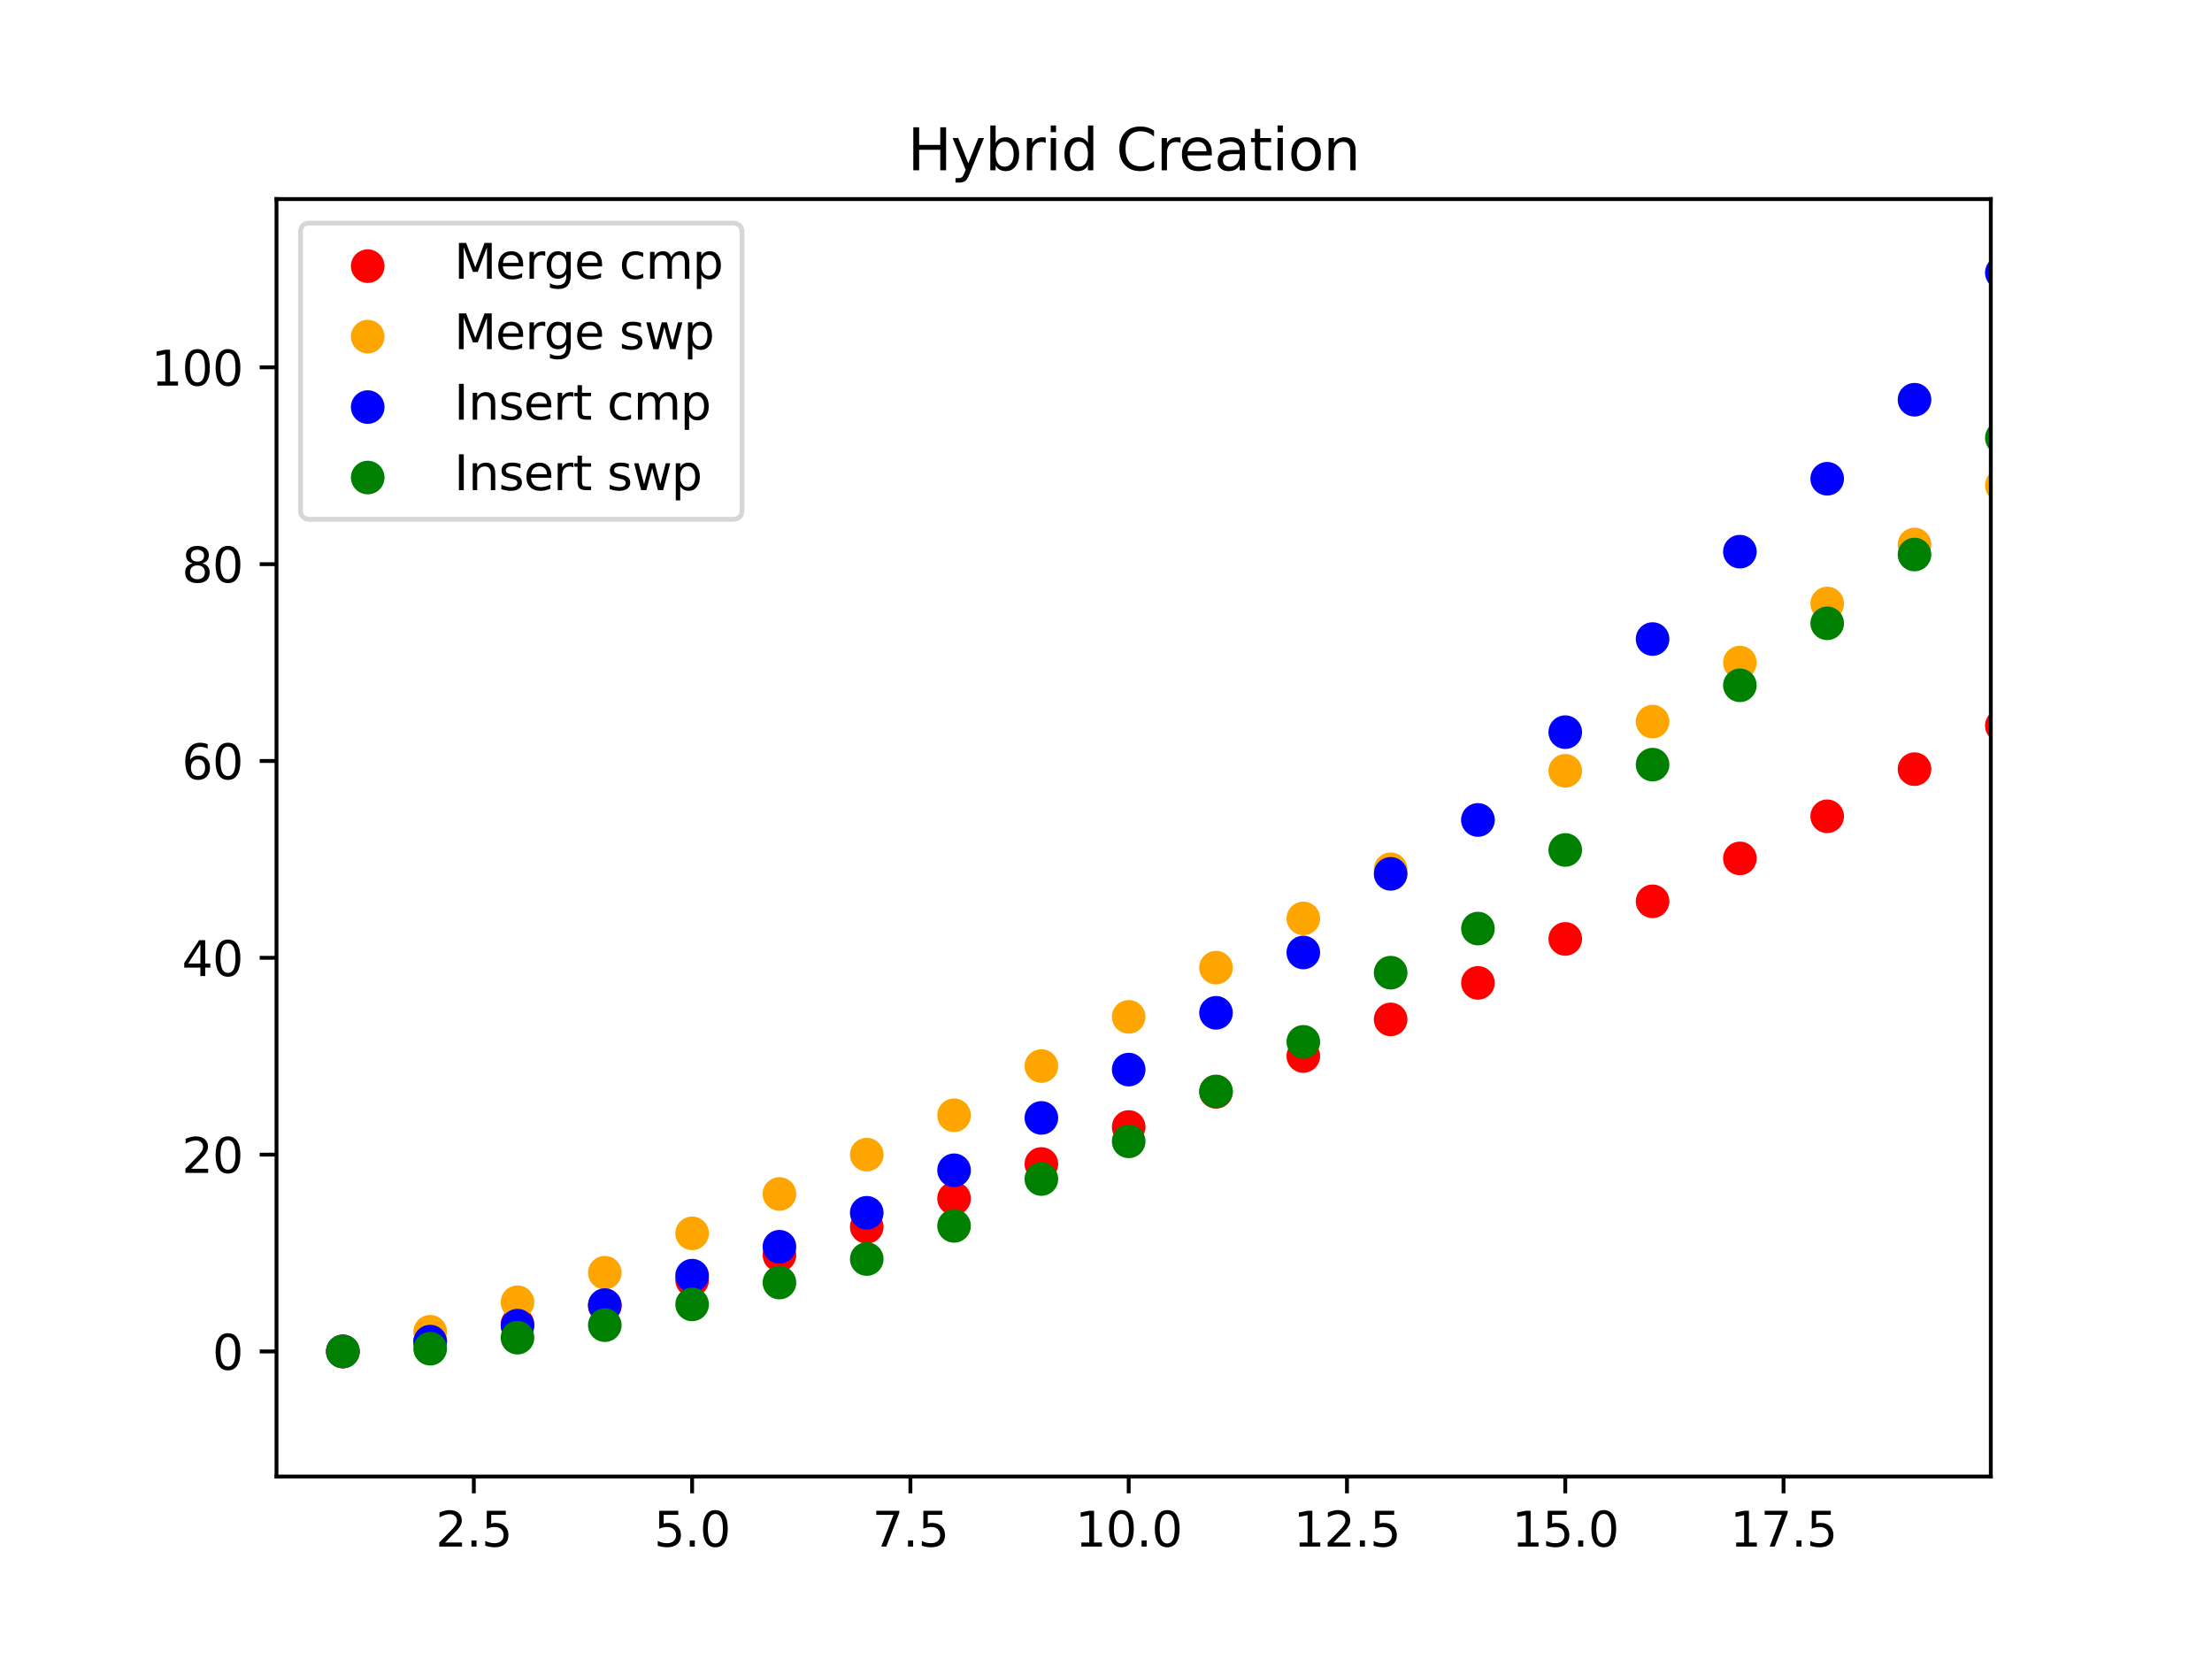 <?xml version="1.0" encoding="utf-8" standalone="no"?>
<!DOCTYPE svg PUBLIC "-//W3C//DTD SVG 1.1//EN"
  "http://www.w3.org/Graphics/SVG/1.1/DTD/svg11.dtd">
<svg xmlns:xlink="http://www.w3.org/1999/xlink" width="460.8pt" height="345.6pt" viewBox="0 0 460.8 345.6" xmlns="http://www.w3.org/2000/svg" version="1.1">
 <defs>
  <style type="text/css">*{stroke-linejoin: round; stroke-linecap: butt}</style>
 </defs>
 <g id="figure_1">
  <g id="patch_1">
   <path d="M 0 345.6 
L 460.8 345.6 
L 460.8 0 
L 0 0 
z
" style="fill: #ffffff"/>
  </g>
  <g id="axes_1">
   <g id="patch_2">
    <path d="M 57.6 307.584 
L 414.72 307.584 
L 414.72 41.472 
L 57.6 41.472 
z
" style="fill: #ffffff"/>
   </g>
   <g id="PathCollection_1">
    <defs>
     <path id="m300dd1502d" d="M 0 3 
C 0.796 3 1.559 2.684 2.121 2.121 
C 2.684 1.559 3 0.796 3 0 
C 3 -0.796 2.684 -1.559 2.121 -2.121 
C 1.559 -2.684 0.796 -3 0 -3 
C -0.796 -3 -1.559 -2.684 -2.121 -2.121 
C -2.684 -1.559 -3 -0.796 -3 0 
C -3 0.796 -2.684 1.559 -2.121 2.121 
C -1.559 2.684 -0.796 3 0 3 
z
" style="stroke: #ff0000"/>
    </defs>
    <g clip-path="url(#pd95b891fa0)">
     <use xlink:href="#m300dd1502d" x="71.424" y="281.531" style="fill: #ff0000; stroke: #ff0000"/>
     <use xlink:href="#m300dd1502d" x="89.614" y="279.481" style="fill: #ff0000; stroke: #ff0000"/>
     <use xlink:href="#m300dd1502d" x="107.803" y="275.832" style="fill: #ff0000; stroke: #ff0000"/>
     <use xlink:href="#m300dd1502d" x="125.992" y="271.998" style="fill: #ff0000; stroke: #ff0000"/>
     <use xlink:href="#m300dd1502d" x="144.181" y="266.688" style="fill: #ff0000; stroke: #ff0000"/>
     <use xlink:href="#m300dd1502d" x="162.37" y="261.461" style="fill: #ff0000; stroke: #ff0000"/>
     <use xlink:href="#m300dd1502d" x="180.559" y="255.577" style="fill: #ff0000; stroke: #ff0000"/>
     <use xlink:href="#m300dd1502d" x="198.748" y="249.673" style="fill: #ff0000; stroke: #ff0000"/>
     <use xlink:href="#m300dd1502d" x="216.937" y="242.477" style="fill: #ff0000; stroke: #ff0000"/>
     <use xlink:href="#m300dd1502d" x="235.126" y="234.769" style="fill: #ff0000; stroke: #ff0000"/>
     <use xlink:href="#m300dd1502d" x="253.316" y="227.45" style="fill: #ff0000; stroke: #ff0000"/>
     <use xlink:href="#m300dd1502d" x="271.505" y="219.988" style="fill: #ff0000; stroke: #ff0000"/>
     <use xlink:href="#m300dd1502d" x="289.694" y="212.362" style="fill: #ff0000; stroke: #ff0000"/>
     <use xlink:href="#m300dd1502d" x="307.883" y="204.756" style="fill: #ff0000; stroke: #ff0000"/>
     <use xlink:href="#m300dd1502d" x="326.072" y="195.592" style="fill: #ff0000; stroke: #ff0000"/>
     <use xlink:href="#m300dd1502d" x="344.261" y="187.761" style="fill: #ff0000; stroke: #ff0000"/>
     <use xlink:href="#m300dd1502d" x="362.45" y="178.822" style="fill: #ff0000; stroke: #ff0000"/>
     <use xlink:href="#m300dd1502d" x="380.639" y="170.048" style="fill: #ff0000; stroke: #ff0000"/>
     <use xlink:href="#m300dd1502d" x="398.829" y="160.228" style="fill: #ff0000; stroke: #ff0000"/>
     <use xlink:href="#m300dd1502d" x="417.018" y="151.167" style="fill: #ff0000; stroke: #ff0000"/>
     <use xlink:href="#m300dd1502d" x="435.207" y="141.06" style="fill: #ff0000; stroke: #ff0000"/>
     <use xlink:href="#m300dd1502d" x="453.396" y="131.589" style="fill: #ff0000; stroke: #ff0000"/>
     <use xlink:href="#m300dd1502d" x="471.585" y="123.102" style="fill: #ff0000; stroke: #ff0000"/>
     <use xlink:href="#m300dd1502d" x="489.774" y="113.097" style="fill: #ff0000; stroke: #ff0000"/>
     <use xlink:href="#m300dd1502d" x="507.963" y="104.18" style="fill: #ff0000; stroke: #ff0000"/>
     <use xlink:href="#m300dd1502d" x="526.152" y="92.822" style="fill: #ff0000; stroke: #ff0000"/>
     <use xlink:href="#m300dd1502d" x="544.341" y="83.617" style="fill: #ff0000; stroke: #ff0000"/>
     <use xlink:href="#m300dd1502d" x="562.531" y="74.064" style="fill: #ff0000; stroke: #ff0000"/>
     <use xlink:href="#m300dd1502d" x="580.72" y="63.178" style="fill: #ff0000; stroke: #ff0000"/>
     <use xlink:href="#m300dd1502d" x="598.909" y="52.784" style="fill: #ff0000; stroke: #ff0000"/>
     <use xlink:href="#m300dd1502d" x="617.098" y="42.78" style="fill: #ff0000; stroke: #ff0000"/>
     <use xlink:href="#m300dd1502d" x="635.287" y="32.796" style="fill: #ff0000; stroke: #ff0000"/>
     <use xlink:href="#m300dd1502d" x="653.476" y="21.746" style="fill: #ff0000; stroke: #ff0000"/>
     <use xlink:href="#m300dd1502d" x="671.665" y="9.897" style="fill: #ff0000; stroke: #ff0000"/>
     <use xlink:href="#m300dd1502d" x="689.854" y="-0.907" style="fill: #ff0000; stroke: #ff0000"/>
     <use xlink:href="#m300dd1502d" x="690.008" y="-1" style="fill: #ff0000; stroke: #ff0000"/>
    </g>
   </g>
   <g id="PathCollection_2">
    <defs>
     <path id="m73bbf05602" d="M 0 3 
C 0.796 3 1.559 2.684 2.121 2.121 
C 2.684 1.559 3 0.796 3 0 
C 3 -0.796 2.684 -1.559 2.121 -2.121 
C 1.559 -2.684 0.796 -3 0 -3 
C -0.796 -3 -1.559 -2.684 -2.121 -2.121 
C -2.684 -1.559 -3 -0.796 -3 0 
C -3 0.796 -2.684 1.559 -2.121 2.121 
C -1.559 2.684 -0.796 3 0 3 
z
" style="stroke: #ffa500"/>
    </defs>
    <g clip-path="url(#pd95b891fa0)">
     <use xlink:href="#m73bbf05602" x="71.424" y="281.531" style="fill: #ffa500; stroke: #ffa500"/>
     <use xlink:href="#m73bbf05602" x="89.614" y="277.431" style="fill: #ffa500; stroke: #ffa500"/>
     <use xlink:href="#m73bbf05602" x="107.803" y="271.28" style="fill: #ffa500; stroke: #ffa500"/>
     <use xlink:href="#m73bbf05602" x="125.992" y="265.13" style="fill: #ffa500; stroke: #ffa500"/>
     <use xlink:href="#m73bbf05602" x="144.181" y="256.93" style="fill: #ffa500; stroke: #ffa500"/>
     <use xlink:href="#m73bbf05602" x="162.37" y="248.73" style="fill: #ffa500; stroke: #ffa500"/>
     <use xlink:href="#m73bbf05602" x="180.559" y="240.529" style="fill: #ffa500; stroke: #ffa500"/>
     <use xlink:href="#m73bbf05602" x="198.748" y="232.329" style="fill: #ffa500; stroke: #ffa500"/>
     <use xlink:href="#m73bbf05602" x="216.937" y="222.079" style="fill: #ffa500; stroke: #ffa500"/>
     <use xlink:href="#m73bbf05602" x="235.126" y="211.829" style="fill: #ffa500; stroke: #ffa500"/>
     <use xlink:href="#m73bbf05602" x="253.316" y="201.578" style="fill: #ffa500; stroke: #ffa500"/>
     <use xlink:href="#m73bbf05602" x="271.505" y="191.328" style="fill: #ffa500; stroke: #ffa500"/>
     <use xlink:href="#m73bbf05602" x="289.694" y="181.078" style="fill: #ffa500; stroke: #ffa500"/>
     <use xlink:href="#m73bbf05602" x="307.883" y="170.827" style="fill: #ffa500; stroke: #ffa500"/>
     <use xlink:href="#m73bbf05602" x="326.072" y="160.577" style="fill: #ffa500; stroke: #ffa500"/>
     <use xlink:href="#m73bbf05602" x="344.261" y="150.327" style="fill: #ffa500; stroke: #ffa500"/>
     <use xlink:href="#m73bbf05602" x="362.45" y="138.026" style="fill: #ffa500; stroke: #ffa500"/>
     <use xlink:href="#m73bbf05602" x="380.639" y="125.726" style="fill: #ffa500; stroke: #ffa500"/>
     <use xlink:href="#m73bbf05602" x="398.829" y="113.425" style="fill: #ffa500; stroke: #ffa500"/>
     <use xlink:href="#m73bbf05602" x="417.018" y="101.125" style="fill: #ffa500; stroke: #ffa500"/>
     <use xlink:href="#m73bbf05602" x="435.207" y="88.825" style="fill: #ffa500; stroke: #ffa500"/>
     <use xlink:href="#m73bbf05602" x="453.396" y="76.524" style="fill: #ffa500; stroke: #ffa500"/>
     <use xlink:href="#m73bbf05602" x="471.585" y="64.224" style="fill: #ffa500; stroke: #ffa500"/>
     <use xlink:href="#m73bbf05602" x="489.774" y="51.923" style="fill: #ffa500; stroke: #ffa500"/>
     <use xlink:href="#m73bbf05602" x="507.963" y="39.623" style="fill: #ffa500; stroke: #ffa500"/>
     <use xlink:href="#m73bbf05602" x="526.152" y="27.323" style="fill: #ffa500; stroke: #ffa500"/>
     <use xlink:href="#m73bbf05602" x="544.341" y="15.022" style="fill: #ffa500; stroke: #ffa500"/>
     <use xlink:href="#m73bbf05602" x="562.531" y="2.722" style="fill: #ffa500; stroke: #ffa500"/>
     <use xlink:href="#m73bbf05602" x="568.034" y="-1" style="fill: #ffa500; stroke: #ffa500"/>
    </g>
   </g>
   <g id="PathCollection_3">
    <defs>
     <path id="md347b280d3" d="M 0 3 
C 0.796 3 1.559 2.684 2.121 2.121 
C 2.684 1.559 3 0.796 3 0 
C 3 -0.796 2.684 -1.559 2.121 -2.121 
C 1.559 -2.684 0.796 -3 0 -3 
C -0.796 -3 -1.559 -2.684 -2.121 -2.121 
C -2.684 -1.559 -3 -0.796 -3 0 
C -3 0.796 -2.684 1.559 -2.121 2.121 
C -1.559 2.684 -0.796 3 0 3 
z
" style="stroke: #0000ff"/>
    </defs>
    <g clip-path="url(#pd95b891fa0)">
     <use xlink:href="#md347b280d3" x="71.424" y="281.531" style="fill: #0000ff; stroke: #0000ff"/>
     <use xlink:href="#md347b280d3" x="89.614" y="279.481" style="fill: #0000ff; stroke: #0000ff"/>
     <use xlink:href="#md347b280d3" x="107.803" y="276.16" style="fill: #0000ff; stroke: #0000ff"/>
     <use xlink:href="#md347b280d3" x="125.992" y="271.875" style="fill: #0000ff; stroke: #0000ff"/>
     <use xlink:href="#md347b280d3" x="144.181" y="265.745" style="fill: #0000ff; stroke: #0000ff"/>
     <use xlink:href="#md347b280d3" x="162.37" y="259.718" style="fill: #0000ff; stroke: #0000ff"/>
     <use xlink:href="#md347b280d3" x="180.559" y="252.645" style="fill: #0000ff; stroke: #0000ff"/>
     <use xlink:href="#md347b280d3" x="198.748" y="243.789" style="fill: #0000ff; stroke: #0000ff"/>
     <use xlink:href="#md347b280d3" x="216.937" y="232.883" style="fill: #0000ff; stroke: #0000ff"/>
     <use xlink:href="#md347b280d3" x="235.126" y="222.817" style="fill: #0000ff; stroke: #0000ff"/>
     <use xlink:href="#md347b280d3" x="253.316" y="210.988" style="fill: #0000ff; stroke: #0000ff"/>
     <use xlink:href="#md347b280d3" x="271.505" y="198.421" style="fill: #0000ff; stroke: #0000ff"/>
     <use xlink:href="#md347b280d3" x="289.694" y="182.041" style="fill: #0000ff; stroke: #0000ff"/>
     <use xlink:href="#md347b280d3" x="307.883" y="170.807" style="fill: #0000ff; stroke: #0000ff"/>
     <use xlink:href="#md347b280d3" x="326.072" y="152.52" style="fill: #0000ff; stroke: #0000ff"/>
     <use xlink:href="#md347b280d3" x="344.261" y="133.126" style="fill: #0000ff; stroke: #0000ff"/>
     <use xlink:href="#md347b280d3" x="362.45" y="114.922" style="fill: #0000ff; stroke: #0000ff"/>
     <use xlink:href="#md347b280d3" x="380.639" y="99.731" style="fill: #0000ff; stroke: #0000ff"/>
     <use xlink:href="#md347b280d3" x="398.829" y="83.269" style="fill: #0000ff; stroke: #0000ff"/>
     <use xlink:href="#md347b280d3" x="417.018" y="56.803" style="fill: #0000ff; stroke: #0000ff"/>
     <use xlink:href="#md347b280d3" x="435.207" y="37.286" style="fill: #0000ff; stroke: #0000ff"/>
     <use xlink:href="#md347b280d3" x="453.396" y="19.122" style="fill: #0000ff; stroke: #0000ff"/>
     <use xlink:href="#md347b280d3" x="465.582" y="-1" style="fill: #0000ff; stroke: #0000ff"/>
    </g>
   </g>
   <g id="PathCollection_4">
    <defs>
     <path id="m804fd5f596" d="M 0 3 
C 0.796 3 1.559 2.684 2.121 2.121 
C 2.684 1.559 3 0.796 3 0 
C 3 -0.796 2.684 -1.559 2.121 -2.121 
C 1.559 -2.684 0.796 -3 0 -3 
C -0.796 -3 -1.559 -2.684 -2.121 -2.121 
C -2.684 -1.559 -3 -0.796 -3 0 
C -3 0.796 -2.684 1.559 -2.121 2.121 
C -1.559 2.684 -0.796 3 0 3 
z
" style="stroke: #008000"/>
    </defs>
    <g clip-path="url(#pd95b891fa0)">
     <use xlink:href="#m804fd5f596" x="71.424" y="281.531" style="fill: #008000; stroke: #008000"/>
     <use xlink:href="#m804fd5f596" x="89.614" y="280.957" style="fill: #008000; stroke: #008000"/>
     <use xlink:href="#m804fd5f596" x="107.803" y="278.661" style="fill: #008000; stroke: #008000"/>
     <use xlink:href="#m804fd5f596" x="125.992" y="276.057" style="fill: #008000; stroke: #008000"/>
     <use xlink:href="#m804fd5f596" x="144.181" y="271.731" style="fill: #008000; stroke: #008000"/>
     <use xlink:href="#m804fd5f596" x="162.37" y="267.18" style="fill: #008000; stroke: #008000"/>
     <use xlink:href="#m804fd5f596" x="180.559" y="262.281" style="fill: #008000; stroke: #008000"/>
     <use xlink:href="#m804fd5f596" x="198.748" y="255.372" style="fill: #008000; stroke: #008000"/>
     <use xlink:href="#m804fd5f596" x="216.937" y="245.614" style="fill: #008000; stroke: #008000"/>
     <use xlink:href="#m804fd5f596" x="235.126" y="237.762" style="fill: #008000; stroke: #008000"/>
     <use xlink:href="#m804fd5f596" x="253.316" y="227.368" style="fill: #008000; stroke: #008000"/>
     <use xlink:href="#m804fd5f596" x="271.505" y="217.036" style="fill: #008000; stroke: #008000"/>
     <use xlink:href="#m804fd5f596" x="289.694" y="202.624" style="fill: #008000; stroke: #008000"/>
     <use xlink:href="#m804fd5f596" x="307.883" y="193.439" style="fill: #008000; stroke: #008000"/>
     <use xlink:href="#m804fd5f596" x="326.072" y="177.059" style="fill: #008000; stroke: #008000"/>
     <use xlink:href="#m804fd5f596" x="344.261" y="159.285" style="fill: #008000; stroke: #008000"/>
     <use xlink:href="#m804fd5f596" x="362.45" y="142.762" style="fill: #008000; stroke: #008000"/>
     <use xlink:href="#m804fd5f596" x="380.639" y="129.846" style="fill: #008000; stroke: #008000"/>
     <use xlink:href="#m804fd5f596" x="398.829" y="115.516" style="fill: #008000; stroke: #008000"/>
     <use xlink:href="#m804fd5f596" x="417.018" y="91.203" style="fill: #008000; stroke: #008000"/>
     <use xlink:href="#m804fd5f596" x="435.207" y="73.572" style="fill: #008000; stroke: #008000"/>
     <use xlink:href="#m804fd5f596" x="453.396" y="57.233" style="fill: #008000; stroke: #008000"/>
     <use xlink:href="#m804fd5f596" x="471.585" y="28.676" style="fill: #008000; stroke: #008000"/>
     <use xlink:href="#m804fd5f596" x="489.774" y="9.712" style="fill: #008000; stroke: #008000"/>
     <use xlink:href="#m804fd5f596" x="495.752" y="-1" style="fill: #008000; stroke: #008000"/>
    </g>
   </g>
   <g id="matplotlib.axis_1">
    <g id="xtick_1">
     <g id="line2d_1">
      <defs>
       <path id="me571b6573d" d="M 0 0 
L 0 3.5 
" style="stroke: #000000; stroke-width: 0.8"/>
      </defs>
      <g>
       <use xlink:href="#me571b6573d" x="98.708" y="307.584" style="stroke: #000000; stroke-width: 0.8"/>
      </g>
     </g>
     <g id="text_1">
      <!-- 2.5 -->
      <g transform="translate(90.757 322.182) scale(0.1 -0.1)">
       <defs>
        <path id="DejaVuSans-32" d="M 1228 531 
L 3431 531 
L 3431 0 
L 469 0 
L 469 531 
Q 828 903 1448 1529 
Q 2069 2156 2228 2338 
Q 2531 2678 2651 2914 
Q 2772 3150 2772 3378 
Q 2772 3750 2511 3984 
Q 2250 4219 1831 4219 
Q 1534 4219 1204 4116 
Q 875 4013 500 3803 
L 500 4441 
Q 881 4594 1212 4672 
Q 1544 4750 1819 4750 
Q 2544 4750 2975 4387 
Q 3406 4025 3406 3419 
Q 3406 3131 3298 2873 
Q 3191 2616 2906 2266 
Q 2828 2175 2409 1742 
Q 1991 1309 1228 531 
z
" transform="scale(0.016)"/>
        <path id="DejaVuSans-2e" d="M 684 794 
L 1344 794 
L 1344 0 
L 684 0 
L 684 794 
z
" transform="scale(0.016)"/>
        <path id="DejaVuSans-35" d="M 691 4666 
L 3169 4666 
L 3169 4134 
L 1269 4134 
L 1269 2991 
Q 1406 3038 1543 3061 
Q 1681 3084 1819 3084 
Q 2600 3084 3056 2656 
Q 3513 2228 3513 1497 
Q 3513 744 3044 326 
Q 2575 -91 1722 -91 
Q 1428 -91 1123 -41 
Q 819 9 494 109 
L 494 744 
Q 775 591 1075 516 
Q 1375 441 1709 441 
Q 2250 441 2565 725 
Q 2881 1009 2881 1497 
Q 2881 1984 2565 2268 
Q 2250 2553 1709 2553 
Q 1456 2553 1204 2497 
Q 953 2441 691 2322 
L 691 4666 
z
" transform="scale(0.016)"/>
       </defs>
       <use xlink:href="#DejaVuSans-32"/>
       <use xlink:href="#DejaVuSans-2e" x="63.623"/>
       <use xlink:href="#DejaVuSans-35" x="95.41"/>
      </g>
     </g>
    </g>
    <g id="xtick_2">
     <g id="line2d_2">
      <g>
       <use xlink:href="#me571b6573d" x="144.181" y="307.584" style="stroke: #000000; stroke-width: 0.8"/>
      </g>
     </g>
     <g id="text_2">
      <!-- 5.0 -->
      <g transform="translate(136.229 322.182) scale(0.1 -0.1)">
       <defs>
        <path id="DejaVuSans-30" d="M 2034 4250 
Q 1547 4250 1301 3770 
Q 1056 3291 1056 2328 
Q 1056 1369 1301 889 
Q 1547 409 2034 409 
Q 2525 409 2770 889 
Q 3016 1369 3016 2328 
Q 3016 3291 2770 3770 
Q 2525 4250 2034 4250 
z
M 2034 4750 
Q 2819 4750 3233 4129 
Q 3647 3509 3647 2328 
Q 3647 1150 3233 529 
Q 2819 -91 2034 -91 
Q 1250 -91 836 529 
Q 422 1150 422 2328 
Q 422 3509 836 4129 
Q 1250 4750 2034 4750 
z
" transform="scale(0.016)"/>
       </defs>
       <use xlink:href="#DejaVuSans-35"/>
       <use xlink:href="#DejaVuSans-2e" x="63.623"/>
       <use xlink:href="#DejaVuSans-30" x="95.41"/>
      </g>
     </g>
    </g>
    <g id="xtick_3">
     <g id="line2d_3">
      <g>
       <use xlink:href="#me571b6573d" x="189.654" y="307.584" style="stroke: #000000; stroke-width: 0.8"/>
      </g>
     </g>
     <g id="text_3">
      <!-- 7.5 -->
      <g transform="translate(181.702 322.182) scale(0.1 -0.1)">
       <defs>
        <path id="DejaVuSans-37" d="M 525 4666 
L 3525 4666 
L 3525 4397 
L 1831 0 
L 1172 0 
L 2766 4134 
L 525 4134 
L 525 4666 
z
" transform="scale(0.016)"/>
       </defs>
       <use xlink:href="#DejaVuSans-37"/>
       <use xlink:href="#DejaVuSans-2e" x="63.623"/>
       <use xlink:href="#DejaVuSans-35" x="95.41"/>
      </g>
     </g>
    </g>
    <g id="xtick_4">
     <g id="line2d_4">
      <g>
       <use xlink:href="#me571b6573d" x="235.126" y="307.584" style="stroke: #000000; stroke-width: 0.8"/>
      </g>
     </g>
     <g id="text_4">
      <!-- 10.0 -->
      <g transform="translate(223.994 322.182) scale(0.1 -0.1)">
       <defs>
        <path id="DejaVuSans-31" d="M 794 531 
L 1825 531 
L 1825 4091 
L 703 3866 
L 703 4441 
L 1819 4666 
L 2450 4666 
L 2450 531 
L 3481 531 
L 3481 0 
L 794 0 
L 794 531 
z
" transform="scale(0.016)"/>
       </defs>
       <use xlink:href="#DejaVuSans-31"/>
       <use xlink:href="#DejaVuSans-30" x="63.623"/>
       <use xlink:href="#DejaVuSans-2e" x="127.246"/>
       <use xlink:href="#DejaVuSans-30" x="159.033"/>
      </g>
     </g>
    </g>
    <g id="xtick_5">
     <g id="line2d_5">
      <g>
       <use xlink:href="#me571b6573d" x="280.599" y="307.584" style="stroke: #000000; stroke-width: 0.8"/>
      </g>
     </g>
     <g id="text_5">
      <!-- 12.5 -->
      <g transform="translate(269.466 322.182) scale(0.1 -0.1)">
       <use xlink:href="#DejaVuSans-31"/>
       <use xlink:href="#DejaVuSans-32" x="63.623"/>
       <use xlink:href="#DejaVuSans-2e" x="127.246"/>
       <use xlink:href="#DejaVuSans-35" x="159.033"/>
      </g>
     </g>
    </g>
    <g id="xtick_6">
     <g id="line2d_6">
      <g>
       <use xlink:href="#me571b6573d" x="326.072" y="307.584" style="stroke: #000000; stroke-width: 0.8"/>
      </g>
     </g>
     <g id="text_6">
      <!-- 15.0 -->
      <g transform="translate(314.939 322.182) scale(0.1 -0.1)">
       <use xlink:href="#DejaVuSans-31"/>
       <use xlink:href="#DejaVuSans-35" x="63.623"/>
       <use xlink:href="#DejaVuSans-2e" x="127.246"/>
       <use xlink:href="#DejaVuSans-30" x="159.033"/>
      </g>
     </g>
    </g>
    <g id="xtick_7">
     <g id="line2d_7">
      <g>
       <use xlink:href="#me571b6573d" x="371.545" y="307.584" style="stroke: #000000; stroke-width: 0.8"/>
      </g>
     </g>
     <g id="text_7">
      <!-- 17.5 -->
      <g transform="translate(360.412 322.182) scale(0.1 -0.1)">
       <use xlink:href="#DejaVuSans-31"/>
       <use xlink:href="#DejaVuSans-37" x="63.623"/>
       <use xlink:href="#DejaVuSans-2e" x="127.246"/>
       <use xlink:href="#DejaVuSans-35" x="159.033"/>
      </g>
     </g>
    </g>
   </g>
   <g id="matplotlib.axis_2">
    <g id="ytick_1">
     <g id="line2d_8">
      <defs>
       <path id="mdc9b832b11" d="M 0 0 
L -3.5 0 
" style="stroke: #000000; stroke-width: 0.8"/>
      </defs>
      <g>
       <use xlink:href="#mdc9b832b11" x="57.6" y="281.531" style="stroke: #000000; stroke-width: 0.8"/>
      </g>
     </g>
     <g id="text_8">
      <!-- 0 -->
      <g transform="translate(44.237 285.33) scale(0.1 -0.1)">
       <use xlink:href="#DejaVuSans-30"/>
      </g>
     </g>
    </g>
    <g id="ytick_2">
     <g id="line2d_9">
      <g>
       <use xlink:href="#mdc9b832b11" x="57.6" y="240.529" style="stroke: #000000; stroke-width: 0.8"/>
      </g>
     </g>
     <g id="text_9">
      <!-- 20 -->
      <g transform="translate(37.875 244.329) scale(0.1 -0.1)">
       <use xlink:href="#DejaVuSans-32"/>
       <use xlink:href="#DejaVuSans-30" x="63.623"/>
      </g>
     </g>
    </g>
    <g id="ytick_3">
     <g id="line2d_10">
      <g>
       <use xlink:href="#mdc9b832b11" x="57.6" y="199.528" style="stroke: #000000; stroke-width: 0.8"/>
      </g>
     </g>
     <g id="text_10">
      <!-- 40 -->
      <g transform="translate(37.875 203.327) scale(0.1 -0.1)">
       <defs>
        <path id="DejaVuSans-34" d="M 2419 4116 
L 825 1625 
L 2419 1625 
L 2419 4116 
z
M 2253 4666 
L 3047 4666 
L 3047 1625 
L 3713 1625 
L 3713 1100 
L 3047 1100 
L 3047 0 
L 2419 0 
L 2419 1100 
L 313 1100 
L 313 1709 
L 2253 4666 
z
" transform="scale(0.016)"/>
       </defs>
       <use xlink:href="#DejaVuSans-34"/>
       <use xlink:href="#DejaVuSans-30" x="63.623"/>
      </g>
     </g>
    </g>
    <g id="ytick_4">
     <g id="line2d_11">
      <g>
       <use xlink:href="#mdc9b832b11" x="57.6" y="158.527" style="stroke: #000000; stroke-width: 0.8"/>
      </g>
     </g>
     <g id="text_11">
      <!-- 60 -->
      <g transform="translate(37.875 162.326) scale(0.1 -0.1)">
       <defs>
        <path id="DejaVuSans-36" d="M 2113 2584 
Q 1688 2584 1439 2293 
Q 1191 2003 1191 1497 
Q 1191 994 1439 701 
Q 1688 409 2113 409 
Q 2538 409 2786 701 
Q 3034 994 3034 1497 
Q 3034 2003 2786 2293 
Q 2538 2584 2113 2584 
z
M 3366 4563 
L 3366 3988 
Q 3128 4100 2886 4159 
Q 2644 4219 2406 4219 
Q 1781 4219 1451 3797 
Q 1122 3375 1075 2522 
Q 1259 2794 1537 2939 
Q 1816 3084 2150 3084 
Q 2853 3084 3261 2657 
Q 3669 2231 3669 1497 
Q 3669 778 3244 343 
Q 2819 -91 2113 -91 
Q 1303 -91 875 529 
Q 447 1150 447 2328 
Q 447 3434 972 4092 
Q 1497 4750 2381 4750 
Q 2619 4750 2861 4703 
Q 3103 4656 3366 4563 
z
" transform="scale(0.016)"/>
       </defs>
       <use xlink:href="#DejaVuSans-36"/>
       <use xlink:href="#DejaVuSans-30" x="63.623"/>
      </g>
     </g>
    </g>
    <g id="ytick_5">
     <g id="line2d_12">
      <g>
       <use xlink:href="#mdc9b832b11" x="57.6" y="117.525" style="stroke: #000000; stroke-width: 0.8"/>
      </g>
     </g>
     <g id="text_12">
      <!-- 80 -->
      <g transform="translate(37.875 121.325) scale(0.1 -0.1)">
       <defs>
        <path id="DejaVuSans-38" d="M 2034 2216 
Q 1584 2216 1326 1975 
Q 1069 1734 1069 1313 
Q 1069 891 1326 650 
Q 1584 409 2034 409 
Q 2484 409 2743 651 
Q 3003 894 3003 1313 
Q 3003 1734 2745 1975 
Q 2488 2216 2034 2216 
z
M 1403 2484 
Q 997 2584 770 2862 
Q 544 3141 544 3541 
Q 544 4100 942 4425 
Q 1341 4750 2034 4750 
Q 2731 4750 3128 4425 
Q 3525 4100 3525 3541 
Q 3525 3141 3298 2862 
Q 3072 2584 2669 2484 
Q 3125 2378 3379 2068 
Q 3634 1759 3634 1313 
Q 3634 634 3220 271 
Q 2806 -91 2034 -91 
Q 1263 -91 848 271 
Q 434 634 434 1313 
Q 434 1759 690 2068 
Q 947 2378 1403 2484 
z
M 1172 3481 
Q 1172 3119 1398 2916 
Q 1625 2713 2034 2713 
Q 2441 2713 2670 2916 
Q 2900 3119 2900 3481 
Q 2900 3844 2670 4047 
Q 2441 4250 2034 4250 
Q 1625 4250 1398 4047 
Q 1172 3844 1172 3481 
z
" transform="scale(0.016)"/>
       </defs>
       <use xlink:href="#DejaVuSans-38"/>
       <use xlink:href="#DejaVuSans-30" x="63.623"/>
      </g>
     </g>
    </g>
    <g id="ytick_6">
     <g id="line2d_13">
      <g>
       <use xlink:href="#mdc9b832b11" x="57.6" y="76.524" style="stroke: #000000; stroke-width: 0.8"/>
      </g>
     </g>
     <g id="text_13">
      <!-- 100 -->
      <g transform="translate(31.512 80.323) scale(0.1 -0.1)">
       <use xlink:href="#DejaVuSans-31"/>
       <use xlink:href="#DejaVuSans-30" x="63.623"/>
       <use xlink:href="#DejaVuSans-30" x="127.246"/>
      </g>
     </g>
    </g>
   </g>
   <g id="patch_3">
    <path d="M 57.6 307.584 
L 57.6 41.472 
" style="fill: none; stroke: #000000; stroke-width: 0.8; stroke-linejoin: miter; stroke-linecap: square"/>
   </g>
   <g id="patch_4">
    <path d="M 414.72 307.584 
L 414.72 41.472 
" style="fill: none; stroke: #000000; stroke-width: 0.8; stroke-linejoin: miter; stroke-linecap: square"/>
   </g>
   <g id="patch_5">
    <path d="M 57.6 307.584 
L 414.72 307.584 
" style="fill: none; stroke: #000000; stroke-width: 0.8; stroke-linejoin: miter; stroke-linecap: square"/>
   </g>
   <g id="patch_6">
    <path d="M 57.6 41.472 
L 414.72 41.472 
" style="fill: none; stroke: #000000; stroke-width: 0.8; stroke-linejoin: miter; stroke-linecap: square"/>
   </g>
   <g id="text_14">
    <!-- Hybrid Creation -->
    <g transform="translate(189.055 35.472) scale(0.12 -0.12)">
     <defs>
      <path id="DejaVuSans-48" d="M 628 4666 
L 1259 4666 
L 1259 2753 
L 3553 2753 
L 3553 4666 
L 4184 4666 
L 4184 0 
L 3553 0 
L 3553 2222 
L 1259 2222 
L 1259 0 
L 628 0 
L 628 4666 
z
" transform="scale(0.016)"/>
      <path id="DejaVuSans-79" d="M 2059 -325 
Q 1816 -950 1584 -1140 
Q 1353 -1331 966 -1331 
L 506 -1331 
L 506 -850 
L 844 -850 
Q 1081 -850 1212 -737 
Q 1344 -625 1503 -206 
L 1606 56 
L 191 3500 
L 800 3500 
L 1894 763 
L 2988 3500 
L 3597 3500 
L 2059 -325 
z
" transform="scale(0.016)"/>
      <path id="DejaVuSans-62" d="M 3116 1747 
Q 3116 2381 2855 2742 
Q 2594 3103 2138 3103 
Q 1681 3103 1420 2742 
Q 1159 2381 1159 1747 
Q 1159 1113 1420 752 
Q 1681 391 2138 391 
Q 2594 391 2855 752 
Q 3116 1113 3116 1747 
z
M 1159 2969 
Q 1341 3281 1617 3432 
Q 1894 3584 2278 3584 
Q 2916 3584 3314 3078 
Q 3713 2572 3713 1747 
Q 3713 922 3314 415 
Q 2916 -91 2278 -91 
Q 1894 -91 1617 61 
Q 1341 213 1159 525 
L 1159 0 
L 581 0 
L 581 4863 
L 1159 4863 
L 1159 2969 
z
" transform="scale(0.016)"/>
      <path id="DejaVuSans-72" d="M 2631 2963 
Q 2534 3019 2420 3045 
Q 2306 3072 2169 3072 
Q 1681 3072 1420 2755 
Q 1159 2438 1159 1844 
L 1159 0 
L 581 0 
L 581 3500 
L 1159 3500 
L 1159 2956 
Q 1341 3275 1631 3429 
Q 1922 3584 2338 3584 
Q 2397 3584 2469 3576 
Q 2541 3569 2628 3553 
L 2631 2963 
z
" transform="scale(0.016)"/>
      <path id="DejaVuSans-69" d="M 603 3500 
L 1178 3500 
L 1178 0 
L 603 0 
L 603 3500 
z
M 603 4863 
L 1178 4863 
L 1178 4134 
L 603 4134 
L 603 4863 
z
" transform="scale(0.016)"/>
      <path id="DejaVuSans-64" d="M 2906 2969 
L 2906 4863 
L 3481 4863 
L 3481 0 
L 2906 0 
L 2906 525 
Q 2725 213 2448 61 
Q 2172 -91 1784 -91 
Q 1150 -91 751 415 
Q 353 922 353 1747 
Q 353 2572 751 3078 
Q 1150 3584 1784 3584 
Q 2172 3584 2448 3432 
Q 2725 3281 2906 2969 
z
M 947 1747 
Q 947 1113 1208 752 
Q 1469 391 1925 391 
Q 2381 391 2643 752 
Q 2906 1113 2906 1747 
Q 2906 2381 2643 2742 
Q 2381 3103 1925 3103 
Q 1469 3103 1208 2742 
Q 947 2381 947 1747 
z
" transform="scale(0.016)"/>
      <path id="DejaVuSans-20" transform="scale(0.016)"/>
      <path id="DejaVuSans-43" d="M 4122 4306 
L 4122 3641 
Q 3803 3938 3442 4084 
Q 3081 4231 2675 4231 
Q 1875 4231 1450 3742 
Q 1025 3253 1025 2328 
Q 1025 1406 1450 917 
Q 1875 428 2675 428 
Q 3081 428 3442 575 
Q 3803 722 4122 1019 
L 4122 359 
Q 3791 134 3420 21 
Q 3050 -91 2638 -91 
Q 1578 -91 968 557 
Q 359 1206 359 2328 
Q 359 3453 968 4101 
Q 1578 4750 2638 4750 
Q 3056 4750 3426 4639 
Q 3797 4528 4122 4306 
z
" transform="scale(0.016)"/>
      <path id="DejaVuSans-65" d="M 3597 1894 
L 3597 1613 
L 953 1613 
Q 991 1019 1311 708 
Q 1631 397 2203 397 
Q 2534 397 2845 478 
Q 3156 559 3463 722 
L 3463 178 
Q 3153 47 2828 -22 
Q 2503 -91 2169 -91 
Q 1331 -91 842 396 
Q 353 884 353 1716 
Q 353 2575 817 3079 
Q 1281 3584 2069 3584 
Q 2775 3584 3186 3129 
Q 3597 2675 3597 1894 
z
M 3022 2063 
Q 3016 2534 2758 2815 
Q 2500 3097 2075 3097 
Q 1594 3097 1305 2825 
Q 1016 2553 972 2059 
L 3022 2063 
z
" transform="scale(0.016)"/>
      <path id="DejaVuSans-61" d="M 2194 1759 
Q 1497 1759 1228 1600 
Q 959 1441 959 1056 
Q 959 750 1161 570 
Q 1363 391 1709 391 
Q 2188 391 2477 730 
Q 2766 1069 2766 1631 
L 2766 1759 
L 2194 1759 
z
M 3341 1997 
L 3341 0 
L 2766 0 
L 2766 531 
Q 2569 213 2275 61 
Q 1981 -91 1556 -91 
Q 1019 -91 701 211 
Q 384 513 384 1019 
Q 384 1609 779 1909 
Q 1175 2209 1959 2209 
L 2766 2209 
L 2766 2266 
Q 2766 2663 2505 2880 
Q 2244 3097 1772 3097 
Q 1472 3097 1187 3025 
Q 903 2953 641 2809 
L 641 3341 
Q 956 3463 1253 3523 
Q 1550 3584 1831 3584 
Q 2591 3584 2966 3190 
Q 3341 2797 3341 1997 
z
" transform="scale(0.016)"/>
      <path id="DejaVuSans-74" d="M 1172 4494 
L 1172 3500 
L 2356 3500 
L 2356 3053 
L 1172 3053 
L 1172 1153 
Q 1172 725 1289 603 
Q 1406 481 1766 481 
L 2356 481 
L 2356 0 
L 1766 0 
Q 1100 0 847 248 
Q 594 497 594 1153 
L 594 3053 
L 172 3053 
L 172 3500 
L 594 3500 
L 594 4494 
L 1172 4494 
z
" transform="scale(0.016)"/>
      <path id="DejaVuSans-6f" d="M 1959 3097 
Q 1497 3097 1228 2736 
Q 959 2375 959 1747 
Q 959 1119 1226 758 
Q 1494 397 1959 397 
Q 2419 397 2687 759 
Q 2956 1122 2956 1747 
Q 2956 2369 2687 2733 
Q 2419 3097 1959 3097 
z
M 1959 3584 
Q 2709 3584 3137 3096 
Q 3566 2609 3566 1747 
Q 3566 888 3137 398 
Q 2709 -91 1959 -91 
Q 1206 -91 779 398 
Q 353 888 353 1747 
Q 353 2609 779 3096 
Q 1206 3584 1959 3584 
z
" transform="scale(0.016)"/>
      <path id="DejaVuSans-6e" d="M 3513 2113 
L 3513 0 
L 2938 0 
L 2938 2094 
Q 2938 2591 2744 2837 
Q 2550 3084 2163 3084 
Q 1697 3084 1428 2787 
Q 1159 2491 1159 1978 
L 1159 0 
L 581 0 
L 581 3500 
L 1159 3500 
L 1159 2956 
Q 1366 3272 1645 3428 
Q 1925 3584 2291 3584 
Q 2894 3584 3203 3211 
Q 3513 2838 3513 2113 
z
" transform="scale(0.016)"/>
     </defs>
     <use xlink:href="#DejaVuSans-48"/>
     <use xlink:href="#DejaVuSans-79" x="75.195"/>
     <use xlink:href="#DejaVuSans-62" x="134.375"/>
     <use xlink:href="#DejaVuSans-72" x="197.852"/>
     <use xlink:href="#DejaVuSans-69" x="238.965"/>
     <use xlink:href="#DejaVuSans-64" x="266.748"/>
     <use xlink:href="#DejaVuSans-20" x="330.225"/>
     <use xlink:href="#DejaVuSans-43" x="362.012"/>
     <use xlink:href="#DejaVuSans-72" x="431.836"/>
     <use xlink:href="#DejaVuSans-65" x="470.699"/>
     <use xlink:href="#DejaVuSans-61" x="532.223"/>
     <use xlink:href="#DejaVuSans-74" x="593.502"/>
     <use xlink:href="#DejaVuSans-69" x="632.711"/>
     <use xlink:href="#DejaVuSans-6f" x="660.494"/>
     <use xlink:href="#DejaVuSans-6e" x="721.676"/>
    </g>
   </g>
   <g id="legend_1">
    <g id="patch_7">
     <path d="M 64.6 108.184 
L 152.584 108.184 
Q 154.584 108.184 154.584 106.184 
L 154.584 48.472 
Q 154.584 46.472 152.584 46.472 
L 64.6 46.472 
Q 62.6 46.472 62.6 48.472 
L 62.6 106.184 
Q 62.6 108.184 64.6 108.184 
z
" style="fill: #ffffff; opacity: 0.8; stroke: #cccccc; stroke-linejoin: miter"/>
    </g>
    <g id="PathCollection_5">
     <g>
      <use xlink:href="#m300dd1502d" x="76.6" y="55.445" style="fill: #ff0000; stroke: #ff0000"/>
     </g>
    </g>
    <g id="text_15">
     <!-- Merge cmp -->
     <g transform="translate(94.6 58.07) scale(0.1 -0.1)">
      <defs>
       <path id="DejaVuSans-4d" d="M 628 4666 
L 1569 4666 
L 2759 1491 
L 3956 4666 
L 4897 4666 
L 4897 0 
L 4281 0 
L 4281 4097 
L 3078 897 
L 2444 897 
L 1241 4097 
L 1241 0 
L 628 0 
L 628 4666 
z
" transform="scale(0.016)"/>
       <path id="DejaVuSans-67" d="M 2906 1791 
Q 2906 2416 2648 2759 
Q 2391 3103 1925 3103 
Q 1463 3103 1205 2759 
Q 947 2416 947 1791 
Q 947 1169 1205 825 
Q 1463 481 1925 481 
Q 2391 481 2648 825 
Q 2906 1169 2906 1791 
z
M 3481 434 
Q 3481 -459 3084 -895 
Q 2688 -1331 1869 -1331 
Q 1566 -1331 1297 -1286 
Q 1028 -1241 775 -1147 
L 775 -588 
Q 1028 -725 1275 -790 
Q 1522 -856 1778 -856 
Q 2344 -856 2625 -561 
Q 2906 -266 2906 331 
L 2906 616 
Q 2728 306 2450 153 
Q 2172 0 1784 0 
Q 1141 0 747 490 
Q 353 981 353 1791 
Q 353 2603 747 3093 
Q 1141 3584 1784 3584 
Q 2172 3584 2450 3431 
Q 2728 3278 2906 2969 
L 2906 3500 
L 3481 3500 
L 3481 434 
z
" transform="scale(0.016)"/>
       <path id="DejaVuSans-63" d="M 3122 3366 
L 3122 2828 
Q 2878 2963 2633 3030 
Q 2388 3097 2138 3097 
Q 1578 3097 1268 2742 
Q 959 2388 959 1747 
Q 959 1106 1268 751 
Q 1578 397 2138 397 
Q 2388 397 2633 464 
Q 2878 531 3122 666 
L 3122 134 
Q 2881 22 2623 -34 
Q 2366 -91 2075 -91 
Q 1284 -91 818 406 
Q 353 903 353 1747 
Q 353 2603 823 3093 
Q 1294 3584 2113 3584 
Q 2378 3584 2631 3529 
Q 2884 3475 3122 3366 
z
" transform="scale(0.016)"/>
       <path id="DejaVuSans-6d" d="M 3328 2828 
Q 3544 3216 3844 3400 
Q 4144 3584 4550 3584 
Q 5097 3584 5394 3201 
Q 5691 2819 5691 2113 
L 5691 0 
L 5113 0 
L 5113 2094 
Q 5113 2597 4934 2840 
Q 4756 3084 4391 3084 
Q 3944 3084 3684 2787 
Q 3425 2491 3425 1978 
L 3425 0 
L 2847 0 
L 2847 2094 
Q 2847 2600 2669 2842 
Q 2491 3084 2119 3084 
Q 1678 3084 1418 2786 
Q 1159 2488 1159 1978 
L 1159 0 
L 581 0 
L 581 3500 
L 1159 3500 
L 1159 2956 
Q 1356 3278 1631 3431 
Q 1906 3584 2284 3584 
Q 2666 3584 2933 3390 
Q 3200 3197 3328 2828 
z
" transform="scale(0.016)"/>
       <path id="DejaVuSans-70" d="M 1159 525 
L 1159 -1331 
L 581 -1331 
L 581 3500 
L 1159 3500 
L 1159 2969 
Q 1341 3281 1617 3432 
Q 1894 3584 2278 3584 
Q 2916 3584 3314 3078 
Q 3713 2572 3713 1747 
Q 3713 922 3314 415 
Q 2916 -91 2278 -91 
Q 1894 -91 1617 61 
Q 1341 213 1159 525 
z
M 3116 1747 
Q 3116 2381 2855 2742 
Q 2594 3103 2138 3103 
Q 1681 3103 1420 2742 
Q 1159 2381 1159 1747 
Q 1159 1113 1420 752 
Q 1681 391 2138 391 
Q 2594 391 2855 752 
Q 3116 1113 3116 1747 
z
" transform="scale(0.016)"/>
      </defs>
      <use xlink:href="#DejaVuSans-4d"/>
      <use xlink:href="#DejaVuSans-65" x="86.279"/>
      <use xlink:href="#DejaVuSans-72" x="147.803"/>
      <use xlink:href="#DejaVuSans-67" x="187.166"/>
      <use xlink:href="#DejaVuSans-65" x="250.643"/>
      <use xlink:href="#DejaVuSans-20" x="312.166"/>
      <use xlink:href="#DejaVuSans-63" x="343.953"/>
      <use xlink:href="#DejaVuSans-6d" x="398.934"/>
      <use xlink:href="#DejaVuSans-70" x="496.346"/>
     </g>
    </g>
    <g id="PathCollection_6">
     <g>
      <use xlink:href="#m73bbf05602" x="76.6" y="70.124" style="fill: #ffa500; stroke: #ffa500"/>
     </g>
    </g>
    <g id="text_16">
     <!-- Merge swp -->
     <g transform="translate(94.6 72.749) scale(0.1 -0.1)">
      <defs>
       <path id="DejaVuSans-73" d="M 2834 3397 
L 2834 2853 
Q 2591 2978 2328 3040 
Q 2066 3103 1784 3103 
Q 1356 3103 1142 2972 
Q 928 2841 928 2578 
Q 928 2378 1081 2264 
Q 1234 2150 1697 2047 
L 1894 2003 
Q 2506 1872 2764 1633 
Q 3022 1394 3022 966 
Q 3022 478 2636 193 
Q 2250 -91 1575 -91 
Q 1294 -91 989 -36 
Q 684 19 347 128 
L 347 722 
Q 666 556 975 473 
Q 1284 391 1588 391 
Q 1994 391 2212 530 
Q 2431 669 2431 922 
Q 2431 1156 2273 1281 
Q 2116 1406 1581 1522 
L 1381 1569 
Q 847 1681 609 1914 
Q 372 2147 372 2553 
Q 372 3047 722 3315 
Q 1072 3584 1716 3584 
Q 2034 3584 2315 3537 
Q 2597 3491 2834 3397 
z
" transform="scale(0.016)"/>
       <path id="DejaVuSans-77" d="M 269 3500 
L 844 3500 
L 1563 769 
L 2278 3500 
L 2956 3500 
L 3675 769 
L 4391 3500 
L 4966 3500 
L 4050 0 
L 3372 0 
L 2619 2869 
L 1863 0 
L 1184 0 
L 269 3500 
z
" transform="scale(0.016)"/>
      </defs>
      <use xlink:href="#DejaVuSans-4d"/>
      <use xlink:href="#DejaVuSans-65" x="86.279"/>
      <use xlink:href="#DejaVuSans-72" x="147.803"/>
      <use xlink:href="#DejaVuSans-67" x="187.166"/>
      <use xlink:href="#DejaVuSans-65" x="250.643"/>
      <use xlink:href="#DejaVuSans-20" x="312.166"/>
      <use xlink:href="#DejaVuSans-73" x="343.953"/>
      <use xlink:href="#DejaVuSans-77" x="396.053"/>
      <use xlink:href="#DejaVuSans-70" x="477.84"/>
     </g>
    </g>
    <g id="PathCollection_7">
     <g>
      <use xlink:href="#md347b280d3" x="76.6" y="84.802" style="fill: #0000ff; stroke: #0000ff"/>
     </g>
    </g>
    <g id="text_17">
     <!-- Insert cmp -->
     <g transform="translate(94.6 87.427) scale(0.1 -0.1)">
      <defs>
       <path id="DejaVuSans-49" d="M 628 4666 
L 1259 4666 
L 1259 0 
L 628 0 
L 628 4666 
z
" transform="scale(0.016)"/>
      </defs>
      <use xlink:href="#DejaVuSans-49"/>
      <use xlink:href="#DejaVuSans-6e" x="29.492"/>
      <use xlink:href="#DejaVuSans-73" x="92.871"/>
      <use xlink:href="#DejaVuSans-65" x="144.971"/>
      <use xlink:href="#DejaVuSans-72" x="206.494"/>
      <use xlink:href="#DejaVuSans-74" x="247.607"/>
      <use xlink:href="#DejaVuSans-20" x="286.816"/>
      <use xlink:href="#DejaVuSans-63" x="318.604"/>
      <use xlink:href="#DejaVuSans-6d" x="373.584"/>
      <use xlink:href="#DejaVuSans-70" x="470.996"/>
     </g>
    </g>
    <g id="PathCollection_8">
     <g>
      <use xlink:href="#m804fd5f596" x="76.6" y="99.48" style="fill: #008000; stroke: #008000"/>
     </g>
    </g>
    <g id="text_18">
     <!-- Insert swp -->
     <g transform="translate(94.6 102.105) scale(0.1 -0.1)">
      <use xlink:href="#DejaVuSans-49"/>
      <use xlink:href="#DejaVuSans-6e" x="29.492"/>
      <use xlink:href="#DejaVuSans-73" x="92.871"/>
      <use xlink:href="#DejaVuSans-65" x="144.971"/>
      <use xlink:href="#DejaVuSans-72" x="206.494"/>
      <use xlink:href="#DejaVuSans-74" x="247.607"/>
      <use xlink:href="#DejaVuSans-20" x="286.816"/>
      <use xlink:href="#DejaVuSans-73" x="318.604"/>
      <use xlink:href="#DejaVuSans-77" x="370.703"/>
      <use xlink:href="#DejaVuSans-70" x="452.49"/>
     </g>
    </g>
   </g>
  </g>
 </g>
 <defs>
  <clipPath id="pd95b891fa0">
   <rect x="57.6" y="41.472" width="357.12" height="266.112"/>
  </clipPath>
 </defs>
</svg>

